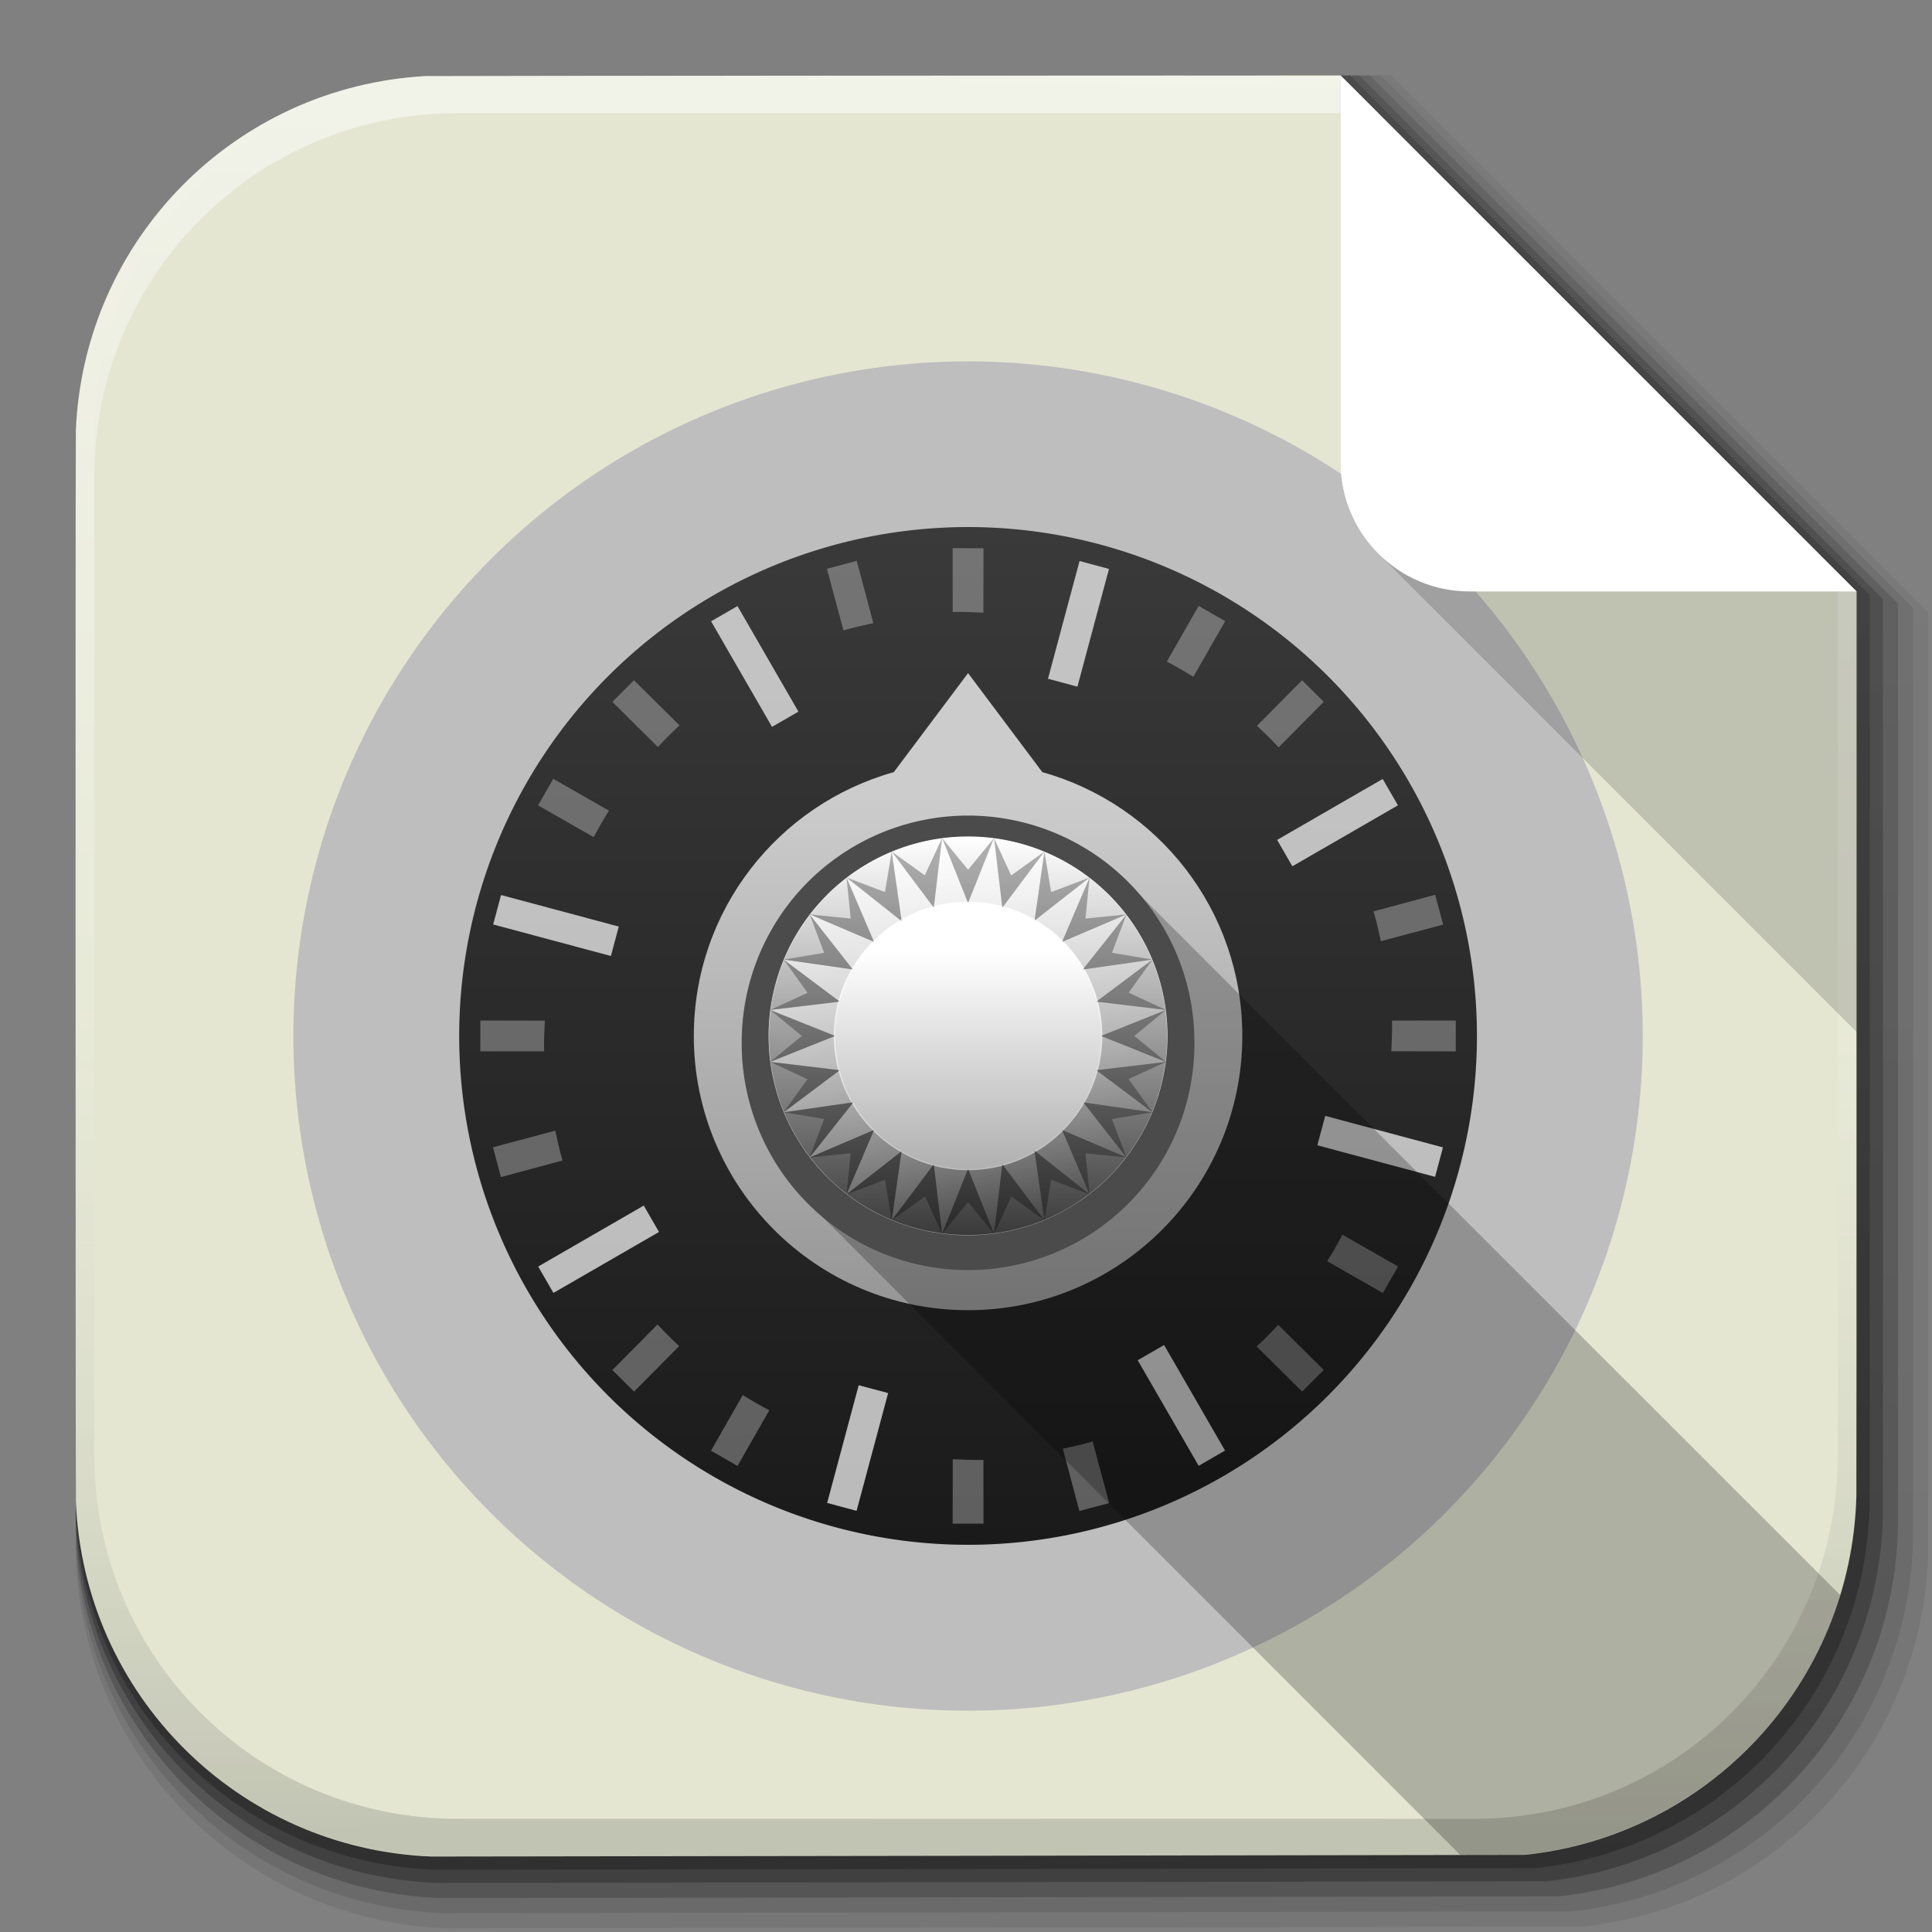 <?xml version="1.0" encoding="UTF-8" standalone="no"?>
<!-- Created with Inkscape (http://www.inkscape.org/) -->

<svg
   xmlns:dc="http://purl.org/dc/elements/1.1/"
   xmlns:cc="http://creativecommons.org/ns#"
   xmlns:rdf="http://www.w3.org/1999/02/22-rdf-syntax-ns#"
   xmlns:svg="http://www.w3.org/2000/svg"
   xmlns="http://www.w3.org/2000/svg"
   xmlns:xlink="http://www.w3.org/1999/xlink"
   xmlns:sodipodi="http://sodipodi.sourceforge.net/DTD/sodipodi-0.dtd"
   xmlns:inkscape="http://www.inkscape.org/namespaces/inkscape"
   width="512"
   height="512"
   id="svg2"
   version="1.1"
   inkscape:version="0.48.3.1 r9886"
   sodipodi:docname="file-encrypted.svg"
   inkscape:export-filename="/home/alecive/Scrivania/firefoxTest1.png"
   inkscape:export-xdpi="100"
   inkscape:export-ydpi="100">
  <rect width="100%" height="100%" fill="#808080" stroke="none"/>
  <sodipodi:namedview
     id="base"
     pagecolor="#ffffff"
     bordercolor="#666666"
     borderopacity="1.0"
     inkscape:pageopacity="0.0"
     inkscape:pageshadow="2"
     inkscape:zoom="0.6026384"
     inkscape:cx="562.18238"
     inkscape:cy="232.51603"
     inkscape:document-units="px"
     inkscape:current-layer="svg2"
     showgrid="false"
     inkscape:window-width="1375"
     inkscape:window-height="876"
     inkscape:window-x="1431"
     inkscape:window-y="24"
     inkscape:window-maximized="1"
     inkscape:object-paths="false"
     inkscape:snap-intersection-paths="false"
     inkscape:object-nodes="true"
     inkscape:snap-smooth-nodes="true"
     inkscape:snap-nodes="true" />
  <defs
     id="defs4">
    <linearGradient
       x1="19.245"
       y1="21.031"
       x2="19.36"
       gradientUnits="userSpaceOnUse"
       y2="44.984"
       id="linearGradient4917">
      <stop
         offset="0"
         style="stop-color:#fafafa;stop-opacity:1"
         id="stop4919" />
      <stop
         offset="1"
         style="stop-color:#f5f5f5;stop-opacity:1;"
         id="stop4921" />
    </linearGradient>
    <linearGradient
       id="linearGradient2460"
       y2="44.984"
       gradientUnits="userSpaceOnUse"
       x2="19.36"
       y1="21.031"
       x1="19.245">
      <stop
         id="stop3602"
         style="stop-color:#ffffff;stop-opacity:1;"
         offset="0" />
      <stop
         id="stop3604"
         style="stop-color:#f5f5f5;stop-opacity:1;"
         offset="1" />
    </linearGradient>
    <linearGradient
       gradientTransform="matrix(1.006,0,0,0.994,100,0)"
       gradientUnits="userSpaceOnUse"
       id="ButtonShadow-0-1-1-5-9"
       y2="7.017"
       x2="45.448"
       y1="92.54"
       x1="45.448">
      <stop
         offset="0"
         style="stop-color:#000000;stop-opacity:1"
         id="stop3750-8-9-3-6-4" />
      <stop
         offset="1"
         style="stop-color:#000000;stop-opacity:0.588"
         id="stop3752-5-6-4-2-9" />
    </linearGradient>
    <linearGradient
       y2="363.738"
       x2="988.786"
       y1="51.512"
       x1="993.439"
       gradientTransform="translate(-753.587,-30.143)"
       gradientUnits="userSpaceOnUse"
       id="linearGradient4084-8"
       xlink:href="#linearGradient3737-9"
       inkscape:collect="always" />
    <linearGradient
       id="linearGradient3737-9">
      <stop
         offset="0"
         style="stop-color:#ffffff;stop-opacity:1"
         id="stop3739-7" />
      <stop
         offset="1"
         style="stop-color:#ffffff;stop-opacity:0"
         id="stop3741-4" />
    </linearGradient>
    <linearGradient
       y2="-55.941"
       x2="1763.69"
       y1="155.597"
       x1="1764.649"
       gradientUnits="userSpaceOnUse"
       id="linearGradient4086-12"
       xlink:href="#linearGradient4046-3"
       inkscape:collect="always"
       gradientTransform="translate(-1532.187,330.416)" />
    <linearGradient
       id="linearGradient4046-3">
      <stop
         offset="0"
         style="stop-color:#000000;stop-opacity:1;"
         id="stop4048-7" />
      <stop
         offset="1"
         style="stop-color:#ffffff;stop-opacity:0.2"
         id="stop4050-73" />
    </linearGradient>
    <radialGradient
       inkscape:collect="always"
       xlink:href="#linearGradient3853"
       id="radialGradient3210"
       gradientUnits="userSpaceOnUse"
       gradientTransform="matrix(1.093,0,0,1.093,-23.753,-23.816)"
       cx="255.994"
       cy="256"
       fx="255.994"
       fy="256"
       r="216" />
    <linearGradient
       y2="48.085"
       x2="78.466"
       y1="56.301"
       x1="64.478"
       gradientUnits="userSpaceOnUse"
       id="linearGradient3853">
      <stop
         id="stop3857"
         style="stop-color:#f4b400;stop-opacity:1;"
         offset="0" />
      <stop
         id="stop3859"
         style="stop-color:#ffc41d;stop-opacity:1;"
         offset="1" />
    </linearGradient>
    <linearGradient
       y2="107.9"
       x2="-109.975"
       y1="572.447"
       x1="-112.345"
       gradientTransform="matrix(1.007,0,0,1.007,261.627,527.411)"
       gradientUnits="userSpaceOnUse"
       id="linearGradient5925"
       xlink:href="#ButtonShadow-0-1-1-5-9"
       inkscape:collect="always" />
    <linearGradient
       y2="107.9"
       x2="-109.975"
       y1="572.447"
       x1="-112.345"
       gradientTransform="matrix(1.032,0,0,1.032,268.778,524.784)"
       gradientUnits="userSpaceOnUse"
       id="linearGradient5927"
       xlink:href="#ButtonShadow-0-1-1-5-9"
       inkscape:collect="always" />
    <linearGradient
       y2="107.9"
       x2="-109.975"
       y1="572.447"
       x1="-112.345"
       gradientTransform="matrix(1.015,0,0,1.015,263.804,526.611)"
       gradientUnits="userSpaceOnUse"
       id="linearGradient5929"
       xlink:href="#ButtonShadow-0-1-1-5-9"
       inkscape:collect="always" />
    <linearGradient
       y2="107.9"
       x2="-109.975"
       y1="572.447"
       x1="-112.345"
       gradientTransform="matrix(1.023,0,0,1.023,266.292,525.697)"
       gradientUnits="userSpaceOnUse"
       id="linearGradient5931"
       xlink:href="#ButtonShadow-0-1-1-5-9"
       inkscape:collect="always" />
    <linearGradient
       y2="107.9"
       x2="-109.975"
       y1="572.447"
       x1="-112.345"
       gradientTransform="matrix(1.04,0,0,1.04,271.266,523.87)"
       gradientUnits="userSpaceOnUse"
       id="linearGradient5933"
       xlink:href="#ButtonShadow-0-1-1-5-9"
       inkscape:collect="always" />
    <linearGradient
       gradientTransform="matrix(0,-6.675,6.675,0,-49.891,571.198)"
       y2="45.745"
       x2="67.428"
       y1="45.745"
       x1="27.022"
       gradientUnits="userSpaceOnUse"
       id="linearGradient4798"
       xlink:href="#linearGradient3954"
       inkscape:collect="always" />
    <linearGradient
       id="linearGradient3954">
      <stop
         offset="0"
         style="stop-color:#1a1a1a;stop-opacity:1"
         id="stop3956" />
      <stop
         offset="1"
         style="stop-color:#3a3a3a;stop-opacity:1"
         id="stop3958" />
    </linearGradient>
    <linearGradient
       y2="65.948"
       x2="45.541"
       y1="27.99"
       x1="45.541"
       gradientTransform="matrix(3.598,0,0,3.598,85.567,91.4)"
       gradientUnits="userSpaceOnUse"
       id="linearGradient4795"
       xlink:href="#linearGradient4059"
       inkscape:collect="always" />
    <linearGradient
       id="linearGradient4059">
      <stop
         offset="0"
         style="stop-color:#cccccc;stop-opacity:1"
         id="stop4061" />
      <stop
         offset="1"
         style="stop-color:#969696;stop-opacity:1"
         id="stop4063" />
    </linearGradient>
    <linearGradient
       y2="48"
       x2="60"
       y1="48"
       x1="36"
       gradientTransform="matrix(4.404,0,0,4.404,44.059,44.568)"
       gradientUnits="userSpaceOnUse"
       id="linearGradient4785"
       xlink:href="#linearGradient4164"
       inkscape:collect="always" />
    <linearGradient
       id="linearGradient4164">
      <stop
         offset="0"
         style="stop-color:#ffffff;stop-opacity:1"
         id="stop4166" />
      <stop
         offset="1"
         style="stop-color:#ffffff;stop-opacity:0"
         id="stop4168" />
    </linearGradient>
    <linearGradient
       gradientTransform="matrix(2.616,0,0,2.616,131.922,136.302)"
       y2="65.948"
       x2="45.541"
       y1="37.153"
       x1="45.541"
       gradientUnits="userSpaceOnUse"
       id="linearGradient4789"
       xlink:href="#linearGradient4120"
       inkscape:collect="always" />
    <linearGradient
       id="linearGradient4120">
      <stop
         offset="0"
         style="stop-color:#ffffff;stop-opacity:1"
         id="stop4122" />
      <stop
         offset="1"
         style="stop-color:#989898;stop-opacity:1"
         id="stop4124" />
    </linearGradient>
    <linearGradient
       y2="48"
       x2="54.531"
       y1="48"
       x1="41.469"
       gradientTransform="matrix(0,8.076,-8.076,0,643.094,-131.665)"
       gradientUnits="userSpaceOnUse"
       id="linearGradient4782"
       xlink:href="#linearGradient3830"
       inkscape:collect="always" />
    <linearGradient
       id="linearGradient3830">
      <stop
         offset="0"
         style="stop-color:#ffffff;stop-opacity:1"
         id="stop3832" />
      <stop
         offset="1"
         style="stop-color:#3a3a3a;stop-opacity:1"
         id="stop3834" />
    </linearGradient>
    <linearGradient
       y2="59.906"
       x2="53.53"
       y1="36.094"
       x1="41.713"
       gradientTransform="matrix(4.404,0,0,4.404,44.059,44.568)"
       gradientUnits="userSpaceOnUse"
       id="linearGradient4779"
       xlink:href="#linearGradient3737-7"
       inkscape:collect="always" />
    <linearGradient
       id="linearGradient3737-7">
      <stop
         offset="0"
         style="stop-color:#ffffff;stop-opacity:1"
         id="stop3739-3" />
      <stop
         offset="1"
         style="stop-color:#ffffff;stop-opacity:0"
         id="stop3741-05" />
    </linearGradient>
  </defs>
  <g
     transform="translate(0,-540.362)"
     inkscape:label="Livello 1"
     inkscape:groupmode="layer"
     id="layer1" />
  <g
     transform="matrix(1.1,0,0,0.444,95.081,256.393)"
     id="g2036">
    <g
       transform="matrix(1.053,0,0,1.286,-1.263,-13.429)"
       style="opacity:0.4"
       id="g3712" />
  </g>
  <g
     id="g3541"
     transform="translate(97.481,231.282)" />
  <g
     id="g3536"
     transform="translate(97.481,231.282)" />
  <g
     transform="translate(54.089,-616.042)"
     id="g5918">
    <path
       inkscape:connector-curvature="0"
       style="opacity:0.25;color:#000000;fill:url(#linearGradient5925);fill-opacity:1;fill-rule:nonzero;stroke:none;stroke-width:1.5;marker:none;visibility:visible;display:inline;overflow:visible;enable-background:accumulate"
       d="m 60.99,1111.542 144.328,-0.206 147.527,-0.241 c 49.041,-5.122 87.225,-45.726 88.537,-95.85 9e-4,-0.035 -9e-4,-0.069 0,-0.103 9e-4,-0.414 -8e-4,-0.647 0,-1.067 0.042,-21.503 0.034,-49.942 0.034,-87.765 l 0,-152.514 -68.862,-68.877 -68.897,-68.877 -152.824,0.069 c -40.253,0.017 -69.341,0.041 -91.323,0.103 -50.89,2.755 -91.336,43.548 -93.49,94.611 -0.099,30.63 -0.103,74.757 -0.103,143.018 0,68.269 0.005,112.388 0.103,143.018 2.175,51.557 43.387,92.644 94.969,94.68 z"
       id="path5873" />
    <path
       id="path5902"
       d="m 63.289,1123.042 147.819,-0.211 151.095,-0.247 c 50.227,-5.246 89.334,-46.832 90.678,-98.168 9e-4,-0.035 -9e-4,-0.07 0,-0.106 9e-4,-0.424 -8e-4,-0.663 0,-1.092 0.043,-22.023 0.035,-51.15 0.035,-89.888 l 0,-156.202 -70.528,-70.543 -70.563,-70.543 -156.52,0.07 c -41.226,0.018 -71.018,0.042 -93.532,0.106 -52.121,2.821 -93.545,44.601 -95.751,96.9 -0.101,31.371 -0.106,76.565 -0.106,146.477 0,69.92 0.005,115.106 0.106,146.477 2.227,52.804 44.436,94.885 97.266,96.97 z"
       style="opacity:0.1;color:#000000;fill:url(#linearGradient5927);fill-opacity:1;fill-rule:nonzero;stroke:none;stroke-width:1.5;marker:none;visibility:visible;display:inline;overflow:visible;enable-background:accumulate"
       inkscape:connector-curvature="0" />
    <path
       inkscape:connector-curvature="0"
       style="opacity:0.25;color:#000000;fill:url(#linearGradient5929);fill-opacity:1;fill-rule:nonzero;stroke:none;stroke-width:1.5;marker:none;visibility:visible;display:inline;overflow:visible;enable-background:accumulate"
       d="m 61.69,1115.042 145.391,-0.208 148.613,-0.243 c 49.402,-5.16 87.867,-46.063 89.189,-96.555 9e-4,-0.035 -9e-4,-0.069 0,-0.104 9e-4,-0.417 -8e-4,-0.652 0,-1.074 0.042,-21.661 0.034,-50.31 0.034,-88.411 l 0,-153.636 -69.369,-69.384 -69.404,-69.384 -153.949,0.069 c -40.549,0.017 -69.851,0.042 -91.995,0.104 -51.264,2.775 -92.009,43.868 -94.178,95.308 -0.099,30.856 -0.104,75.308 -0.104,144.071 0,68.771 0.005,113.215 0.104,144.071 2.191,51.937 43.706,93.326 95.668,95.377 z"
       id="path5906" />
    <path
       inkscape:connector-curvature="0"
       style="opacity:0.2;color:#000000;fill:url(#linearGradient5931);fill-opacity:1;fill-rule:nonzero;stroke:none;stroke-width:1.5;marker:none;visibility:visible;display:inline;overflow:visible;enable-background:accumulate"
       d="m 62.49,1119.042 146.605,-0.21 149.854,-0.245 c 49.815,-5.203 88.601,-46.447 89.933,-97.362 9e-4,-0.035 -9e-4,-0.07 0,-0.105 9e-4,-0.42 -8e-4,-0.657 0,-1.083 0.043,-21.842 0.034,-50.73 0.034,-89.149 l 0,-154.919 -69.948,-69.964 -69.983,-69.964 -155.235,0.07 c -40.888,0.018 -70.434,0.042 -92.764,0.105 -51.693,2.798 -92.777,44.235 -94.965,96.104 -0.1,31.114 -0.105,75.936 -0.105,145.274 0,69.346 0.005,114.16 0.105,145.274 2.209,52.37 44.071,94.105 96.467,96.174 z"
       id="path5910" />
    <path
       inkscape:connector-curvature="0"
       style="opacity:0.08;color:#000000;fill:url(#linearGradient5933);fill-opacity:1;fill-rule:nonzero;stroke:none;stroke-width:1.5;marker:none;visibility:visible;display:inline;overflow:visible;enable-background:accumulate"
       d="m 64.089,1127.042 149.033,-0.213 152.336,-0.249 c 50.64,-5.289 90.068,-47.217 91.423,-98.974 10e-4,-0.036 -9e-4,-0.071 0,-0.106 10e-4,-0.427 -8e-4,-0.668 0,-1.101 0.043,-22.204 0.035,-51.57 0.035,-90.626 l 0,-157.485 -71.107,-71.122 -71.142,-71.122 -157.806,0.071 c -41.565,0.018 -71.601,0.043 -94.3,0.107 -52.549,2.845 -94.314,44.967 -96.538,97.696 -0.102,31.629 -0.107,77.194 -0.107,147.68 0,70.494 0.005,116.051 0.106,147.68 2.245,53.238 44.801,95.664 98.065,97.767 z"
       id="path5914" />
  </g>
  <path
     inkscape:connector-curvature="0"
     style="color:#000000;fill:#e4e6d2;fill-opacity:1;fill-rule:nonzero;stroke:none;stroke-width:1.5;marker:none;visibility:visible;display:inline;overflow:visible;enable-background:accumulate"
     d="m 114.376,492 143.262,-0.205 146.438,-0.239 c 48.679,-5.084 86.58,-45.389 87.883,-95.144 8.9e-4,-0.034 -8.7e-4,-0.068 0,-0.102 8.5e-4,-0.411 -8.2e-4,-0.643 0,-1.059 0.042,-21.345 0.034,-49.574 0.034,-87.119 l 0,-151.391 -68.353,-68.37 -68.388,-68.37 -151.695,0.068 c -39.955,0.017 -68.829,0.041 -90.649,0.102 -50.514,2.735 -90.662,43.227 -92.8,93.915 -0.098,30.405 -0.102,74.207 -0.102,141.965 0,67.766 0.005,111.56 0.102,141.965 2.158,51.177 43.066,91.962 94.268,93.983 z"
     id="rect4121" />
  <g
     transform="translate(-605.519,-353.968)"
     id="g4076-9">
    <g
       id="g4038-9"
       transform="translate(-926.668,684.384)">
      <g
         id="g4929">
        <path
           id="rect6809-2-3"
           transform="translate(1532.187,-330.416)"
           d="M 355.25 20 L 203.562 20.062 C 163.607 20.08 134.726 20.095 112.906 20.156 C 108.171 20.413 103.531 21.009 99 21.906 C 97.49 22.205 95.984 22.539 94.5 22.906 C 92.274 23.457 90.069 24.083 87.906 24.781 C 67.002 31.533 49.218 45.066 37.094 62.812 C 36.985 62.971 36.857 63.122 36.75 63.281 C 36.444 63.736 36.143 64.197 35.844 64.656 C 34.226 67.144 32.736 69.706 31.344 72.344 C 28.928 76.923 26.835 81.742 25.156 86.719 C 25.143 86.759 25.139 86.803 25.125 86.844 C 24.643 88.278 24.198 89.724 23.781 91.188 C 23.573 91.919 23.379 92.636 23.188 93.375 C 23.16 93.481 23.121 93.582 23.094 93.688 C 22.931 94.323 22.776 94.984 22.625 95.625 C 22.45 96.37 22.283 97.092 22.125 97.844 C 22.083 98.044 22.041 98.237 22 98.438 C 21.886 98.994 21.792 99.565 21.688 100.125 C 21.547 100.883 21.405 101.642 21.281 102.406 C 21.158 103.171 21.043 103.948 20.938 104.719 C 20.726 106.26 20.546 107.812 20.406 109.375 C 20.266 110.938 20.161 112.51 20.094 114.094 C 19.996 144.499 20 188.304 20 256.062 C 20 323.736 19.997 367.475 20.094 397.875 C 20.094 397.917 20.094 397.99 20.094 398.031 C 20.096 398.094 20.091 398.156 20.094 398.219 C 20.101 398.385 20.117 398.553 20.125 398.719 C 20.228 400.819 20.393 402.906 20.625 404.969 C 20.639 405.095 20.673 405.218 20.688 405.344 C 20.771 406.063 20.87 406.754 20.969 407.469 C 21.067 408.172 21.169 408.864 21.281 409.562 C 21.324 409.832 21.361 410.106 21.406 410.375 C 21.468 410.738 21.528 411.107 21.594 411.469 C 21.633 411.687 21.678 411.907 21.719 412.125 C 21.807 412.591 21.906 413.068 22 413.531 C 22.135 414.195 22.258 414.841 22.406 415.5 C 22.437 415.637 22.469 415.77 22.5 415.906 C 22.558 416.158 22.628 416.405 22.688 416.656 C 22.816 417.198 22.956 417.743 23.094 418.281 C 23.147 418.489 23.196 418.699 23.25 418.906 C 23.402 419.483 23.557 420.053 23.719 420.625 C 23.939 421.404 24.168 422.198 24.406 422.969 C 25.122 425.281 25.904 427.546 26.781 429.781 C 27.062 430.498 27.359 431.229 27.656 431.938 C 27.665 431.959 27.678 431.979 27.688 432 C 27.972 432.677 28.263 433.331 28.562 434 C 28.591 434.064 28.628 434.124 28.656 434.188 C 28.938 434.814 29.206 435.443 29.5 436.062 C 29.55 436.167 29.606 436.271 29.656 436.375 C 29.932 436.951 30.213 437.524 30.5 438.094 C 30.569 438.231 30.649 438.363 30.719 438.5 C 32.163 441.328 33.736 444.09 35.438 446.75 C 36.713 448.745 38.056 450.67 39.469 452.562 C 39.94 453.193 40.421 453.819 40.906 454.438 C 41.877 455.675 42.878 456.905 43.906 458.094 C 61.815 478.79 88.262 491.871 117.875 492 L 120.5 492 C 67.525 491.6 25 448.823 25 395.75 L 25 126.25 C 25 72.927 67.927 30 121.25 30 L 365.25 30 L 355.25 20 z M 487 151.75 L 487 395.75 C 487 446.007 448.872 487.011 399.844 491.562 L 403.031 491.562 C 433.158 488.74 459.248 472.443 475.25 448.719 C 475.691 448.065 476.137 447.415 476.562 446.75 C 476.988 446.085 477.403 445.395 477.812 444.719 C 479.042 442.691 480.198 440.621 481.281 438.5 C 481.642 437.793 481.999 437.092 482.344 436.375 C 482.688 435.658 483.016 434.914 483.344 434.188 C 484.946 430.633 486.353 426.986 487.531 423.219 C 487.557 423.137 487.568 423.051 487.594 422.969 C 488.31 420.656 488.952 418.289 489.5 415.906 C 489.683 415.112 489.837 414.333 490 413.531 C 490.163 412.73 490.325 411.902 490.469 411.094 C 490.612 410.285 490.751 409.472 490.875 408.656 C 490.915 408.394 490.962 408.138 491 407.875 C 491.079 407.321 491.149 406.776 491.219 406.219 C 491.244 406.021 491.257 405.823 491.281 405.625 C 491.355 405.002 491.437 404.377 491.5 403.75 C 491.514 403.615 491.518 403.478 491.531 403.344 C 491.598 402.643 491.666 401.955 491.719 401.25 C 491.723 401.188 491.714 401.124 491.719 401.062 C 491.766 400.409 491.809 399.751 491.844 399.094 C 491.85 398.98 491.869 398.864 491.875 398.75 C 491.876 398.74 491.875 398.729 491.875 398.719 C 491.914 397.951 491.948 397.179 491.969 396.406 C 491.97 396.372 491.968 396.347 491.969 396.312 C 491.969 396.264 491.969 396.231 491.969 396.188 C 491.977 395.874 491.964 395.564 491.969 395.25 C 491.99 384.578 491.997 372.2 492 357.781 C 492.003 343.363 492 326.897 492 308.125 L 492 156.75 L 487 151.75 z "
           style="opacity:0.5;color:#000000;fill:url(#linearGradient4084-8);fill-opacity:1;fill-rule:nonzero;stroke:none;stroke-width:1.5;marker:none;visibility:visible;display:inline;overflow:visible;enable-background:accumulate" />
        <path
           id="path3981-7"
           transform="translate(1532.187,-330.416)"
           d="M 112.906 20.156 C 108.171 20.413 103.531 21.009 99 21.906 C 97.49 22.205 95.984 22.539 94.5 22.906 C 92.274 23.457 90.069 24.083 87.906 24.781 C 85.744 25.48 83.624 26.253 81.531 27.094 C 71.763 31.017 62.783 36.454 54.875 43.125 C 49.791 47.414 45.15 52.209 41.031 57.438 C 39.658 59.18 38.348 60.977 37.094 62.812 C 36.984 62.973 36.859 63.12 36.75 63.281 C 36.444 63.736 36.143 64.197 35.844 64.656 C 35.035 65.9 34.253 67.187 33.5 68.469 C 33.333 68.753 33.164 69.026 33 69.312 C 32.793 69.673 32.609 70.043 32.406 70.406 C 32.221 70.738 32.025 71.072 31.844 71.406 C 31.673 71.721 31.511 72.027 31.344 72.344 C 30.996 73.003 30.646 73.675 30.312 74.344 C 29.646 75.68 29.013 77.035 28.406 78.406 C 27.526 80.394 26.687 82.413 25.938 84.469 C 25.912 84.539 25.901 84.617 25.875 84.688 C 25.62 85.393 25.365 86.1 25.125 86.812 C 25.119 86.831 25.131 86.856 25.125 86.875 C 24.647 88.3 24.195 89.734 23.781 91.188 C 23.763 91.25 23.737 91.312 23.719 91.375 C 23.53 92.044 23.363 92.701 23.188 93.375 C 23.158 93.49 23.123 93.603 23.094 93.719 C 22.933 94.345 22.773 94.994 22.625 95.625 C 22.484 96.224 22.348 96.803 22.219 97.406 C 22.163 97.667 22.117 97.926 22.062 98.188 C 22.043 98.283 22.019 98.374 22 98.469 C 21.889 99.016 21.79 99.575 21.688 100.125 C 21.639 100.384 21.577 100.647 21.531 100.906 C 21.443 101.405 21.362 101.905 21.281 102.406 C 21.231 102.719 21.173 103.03 21.125 103.344 C 21.056 103.799 21 104.261 20.938 104.719 C 20.832 105.489 20.744 106.255 20.656 107.031 C 20.568 107.807 20.476 108.593 20.406 109.375 C 20.267 110.928 20.161 112.489 20.094 114.062 C 20.093 114.073 20.094 114.083 20.094 114.094 C 20.094 114.102 20.094 114.117 20.094 114.125 C 19.996 144.529 20 188.323 20 256.062 C 20 323.754 19.997 367.505 20.094 397.906 C 20.094 397.94 20.094 397.998 20.094 398.031 C 20.096 398.084 20.091 398.135 20.094 398.188 C 20.102 398.375 20.116 398.563 20.125 398.75 C 20.231 400.893 20.417 403.021 20.656 405.125 C 20.659 405.146 20.654 405.167 20.656 405.188 C 20.745 405.96 20.863 406.701 20.969 407.469 C 21.076 408.246 21.187 409.041 21.312 409.812 C 21.423 410.489 21.532 411.172 21.656 411.844 C 21.674 411.938 21.701 412.031 21.719 412.125 C 21.808 412.6 21.904 413.09 22 413.562 C 22.116 414.131 22.218 414.685 22.344 415.25 C 22.395 415.481 22.447 415.707 22.5 415.938 C 22.555 416.18 22.63 416.415 22.688 416.656 C 22.856 417.366 23.035 418.077 23.219 418.781 C 23.23 418.823 23.239 418.865 23.25 418.906 C 23.404 419.492 23.554 420.075 23.719 420.656 C 23.763 420.812 23.799 420.969 23.844 421.125 C 24.023 421.748 24.215 422.382 24.406 423 C 24.441 423.113 24.465 423.231 24.5 423.344 C 24.706 423.999 24.937 424.632 25.156 425.281 C 25.413 426.043 25.663 426.809 25.938 427.562 C 25.952 427.603 25.954 427.647 25.969 427.688 C 26.23 428.401 26.504 429.107 26.781 429.812 C 27.059 430.52 27.363 431.238 27.656 431.938 C 27.669 431.968 27.675 432.001 27.688 432.031 C 27.968 432.7 28.267 433.339 28.562 434 C 28.689 434.282 28.809 434.563 28.938 434.844 C 29.124 435.251 29.308 435.658 29.5 436.062 C 29.55 436.168 29.606 436.27 29.656 436.375 C 29.953 436.993 30.254 437.608 30.562 438.219 C 30.667 438.426 30.769 438.638 30.875 438.844 C 31.185 439.445 31.522 440.031 31.844 440.625 C 32.221 441.322 32.606 442.033 33 442.719 C 33.252 443.159 33.491 443.596 33.75 444.031 C 33.894 444.274 34.041 444.508 34.188 444.75 C 34.597 445.426 35.012 446.085 35.438 446.75 C 36.288 448.079 37.182 449.403 38.094 450.688 C 38.473 451.222 38.86 451.755 39.25 452.281 C 39.388 452.468 39.517 452.659 39.656 452.844 C 39.951 453.236 40.262 453.612 40.562 454 C 40.762 454.258 40.954 454.526 41.156 454.781 C 41.24 454.887 41.323 454.989 41.406 455.094 C 41.732 455.501 42.075 455.91 42.406 456.312 C 42.906 456.919 43.392 457.5 43.906 458.094 C 44.42 458.688 44.941 459.294 45.469 459.875 C 46.525 461.038 47.608 462.171 48.719 463.281 C 49.824 464.386 50.937 465.48 52.094 466.531 C 52.099 466.536 52.119 466.526 52.125 466.531 C 53.869 468.116 55.675 469.637 57.531 471.094 C 74.127 484.121 95.064 491.901 117.875 492 C 118.022 492.001 118.165 492 118.312 492 L 257.625 491.781 L 403.031 491.562 C 433.158 488.742 459.248 472.435 475.25 448.719 C 475.691 448.065 476.137 447.415 476.562 446.75 C 476.861 446.283 477.146 445.816 477.438 445.344 C 477.56 445.145 477.691 444.95 477.812 444.75 C 477.861 444.67 477.889 444.58 477.938 444.5 C 478.297 443.903 478.653 443.324 479 442.719 C 479.788 441.346 480.559 439.945 481.281 438.531 C 481.642 437.824 481.999 437.092 482.344 436.375 C 482.688 435.658 483.016 434.945 483.344 434.219 C 484.326 432.04 485.237 429.823 486.062 427.562 C 486.078 427.519 486.109 427.481 486.125 427.438 C 486.383 426.727 486.601 426 486.844 425.281 C 487.076 424.591 487.314 423.916 487.531 423.219 C 487.554 423.146 487.571 423.072 487.594 423 C 488.31 420.688 488.952 418.32 489.5 415.938 C 489.683 415.143 489.837 414.364 490 413.562 C 490.163 412.761 490.325 411.934 490.469 411.125 C 490.612 410.316 490.751 409.503 490.875 408.688 C 490.916 408.415 490.961 408.148 491 407.875 C 491.078 407.331 491.15 406.797 491.219 406.25 C 491.245 406.042 491.256 405.833 491.281 405.625 C 491.354 405.012 491.438 404.397 491.5 403.781 C 491.515 403.636 491.517 403.489 491.531 403.344 C 491.604 402.581 491.663 401.83 491.719 401.062 C 491.774 400.295 491.837 399.523 491.875 398.75 C 491.914 397.972 491.948 397.189 491.969 396.406 C 491.97 396.372 491.968 396.347 491.969 396.312 C 491.969 396.276 491.969 396.252 491.969 396.219 C 491.977 395.895 491.964 395.574 491.969 395.25 C 491.99 384.578 491.997 372.2 492 357.781 C 492.003 343.363 492 326.897 492 308.125 L 492 156.75 L 487 151.75 L 487 385.75 C 487 439.072 444.072 482 390.75 482 L 121.25 482 C 67.927 482 25 439.072 25 385.75 L 25 116.25 C 25 64.731 65.071 22.926 115.875 20.156 C 115.013 20.159 113.747 20.154 112.906 20.156 z "
           style="opacity:0.15;color:#000000;fill:url(#linearGradient4086-12);fill-opacity:1;fill-rule:nonzero;stroke:none;stroke-width:1.5;marker:none;visibility:visible;display:inline;overflow:visible;enable-background:accumulate" />
      </g>
    </g>
  </g>
  <g
     transform="translate(-605.519,-353.968)"
     id="g4076">
    <g
       id="g4038"
       transform="translate(-926.668,684.384)" />
  </g>
  <g
     transform="translate(1.088,18.563)"
     id="g4411">
    <path
       style="color:#000000;fill:#bebebe;fill-opacity:1;fill-rule:nonzero;stroke:none;stroke-width:0.113;marker:none;visibility:visible;display:inline;overflow:visible;enable-background:accumulate"
       id="path3870"
       d="M 410.298,166.604 A 178.791,178.791 0 1 1 100.622,345.396 178.791,178.791 0 1 1 410.298,166.604 z"
       inkscape:connector-curvature="0" />
    <path
       style="fill:url(#linearGradient4798);fill-opacity:1;stroke:none;display:inline"
       id="path3898"
       d="m 255.46,121.112 a 134.857,134.857 0 1 1 0,269.714 134.857,134.857 0 1 1 0,-269.714 z"
       inkscape:connector-curvature="0" />
    <path
       style="opacity:0.3;fill:#ffffff;fill-opacity:1;stroke:none;display:inline"
       id="path4037"
       inkscape:connector-curvature="0"
       d="m 225.96,130.067 -7.902,2.107 4.39,16.33 c 2.588,-0.795 5.237,-1.322 7.902,-1.932 l -4.39,-16.506 z m 90.607,11.94 -8.429,14.75 c 2.387,1.271 4.743,2.605 7.024,4.039 l 8.429,-14.75 -7.024,-4.039 z m -171.03,45.83 -4.039,7.024 14.75,8.429 c 1.271,-2.387 2.605,-4.743 4.039,-7.024 l -14.75,-8.429 z m 233.717,30.729 -16.33,4.39 c 0.795,2.588 1.322,5.237 1.932,7.902 l 16.506,-4.39 -2.107,-7.902 z m -233.19,62.512 -16.506,4.39 2.107,7.902 16.33,-4.39 c -0.795,-2.588 -1.322,-5.237 -1.932,-7.902 z m 208.607,27.568 c -1.271,2.387 -2.605,4.743 -4.039,7.024 l 14.75,8.429 4.039,-7.024 -14.75,-8.429 z m -158.914,42.494 -8.429,14.75 7.024,4.039 8.429,-14.75 c -2.387,-1.271 -4.743,-2.605 -7.024,-4.039 z m 92.714,12.292 c -2.588,0.795 -5.237,1.322 -7.902,1.932 l 4.39,16.506 7.902,-2.107 -4.39,-16.33 z" />
    <path
       style="opacity:0.3;fill:#ffffff;fill-opacity:1;stroke:none;display:inline"
       id="path4044"
       d="m 259.551,126.722 -8.178,-0.01 0.014,16.91 c 2.706,-0.098 5.401,0.079 8.132,0.179 l 0.032,-17.08 z m 84.429,34.984 -11.959,12.066 c 1.977,1.845 3.908,3.744 5.739,5.719 l 11.959,-12.066 -5.739,-5.719 z m -177.064,0.003 -5.719,5.739 12.066,11.959 c 1.845,-1.977 3.744,-3.908 5.719,-5.739 l -12.066,-11.959 z m 217.8,90.173 -16.91,0.014 c 0.098,2.706 -0.079,5.401 -0.179,8.132 l 17.08,0.032 0.01,-8.178 z m -241.424,0.028 -17.08,-0.032 -0.01,8.178 16.91,-0.014 c -0.098,-2.706 0.079,-5.401 0.179,-8.132 z m 194.364,80.621 c -1.845,1.977 -3.744,3.908 -5.719,5.739 l 12.066,11.959 5.719,-5.739 -12.066,-11.959 z m -164.497,-0.084 -11.959,12.066 5.739,5.719 11.959,-12.066 c -1.977,-1.845 -3.908,-3.744 -5.739,-5.719 z m 86.374,35.869 c -2.706,0.098 -5.401,-0.079 -8.132,-0.179 l -0.032,17.08 8.178,0.01 -0.014,-16.91 z"
       inkscape:connector-curvature="0" />
    <path
       style="opacity:0.7;fill:#ffffff;fill-opacity:1;stroke:none;display:inline"
       id="rect3893"
       inkscape:connector-curvature="0"
       d="m 187.357,146.088 6.994,-4.038 16.151,27.975 -6.994,4.038 -16.151,-27.975 z m -57.751,80.339 2.09,-7.801 31.202,8.361 -2.09,7.801 -31.202,-8.361 z m 15.972,97.645 -4.038,-6.994 27.975,-16.151 4.038,6.994 -27.975,16.151 z m 80.339,57.751 -7.801,-2.09 8.361,-31.202 7.801,2.09 -8.361,31.202 z m 97.645,-15.972 -6.994,4.038 -16.151,-27.975 6.994,-4.038 16.151,27.975 z m 57.751,-80.339 -2.09,7.801 -31.202,-8.361 2.09,-7.801 31.202,8.361 z m -15.972,-97.645 4.038,6.994 -27.975,16.151 -4.038,-6.994 27.975,-16.151 z m -80.339,-57.751 7.801,2.09 -8.361,31.202 -7.801,-2.09 8.361,-31.202 z" />
    <path
       style="fill:url(#linearGradient4795);fill-opacity:1;stroke:none;display:inline"
       id="path3848"
       inkscape:connector-curvature="0"
       d="m 255.46,159.818 -19.685,26.246 c -30.594,8.572 -52.997,36.574 -52.997,69.905 0,40.141 32.541,72.681 72.681,72.681 40.141,0 72.681,-32.541 72.681,-72.681 0,-33.331 -22.403,-61.334 -52.997,-69.905 l -19.685,-26.246 z" />
    <path
       style="fill:#000000;fill-opacity:0.235;stroke:none;display:inline"
       d="M 255.312 216.406 C 240.325 216.744 225.511 222.893 214.75 233.344 C 203.272 244.491 196.558 260.375 196.562 276.375 C 196.594 291.857 202.902 307.236 213.75 318.281 L 387 491.594 L 404.062 491.562 C 443.793 487.413 476.355 459.782 487.688 422.719 L 298.406 233.5 C 287.782 223.097 273.174 216.869 258.312 216.406 C 257.313 216.377 256.312 216.384 255.312 216.406 z "
       transform="translate(-1.088,-18.563)"
       id="path4944" />
    <path
       style="fill:#4b4b4b;fill-opacity:1;stroke:none;display:inline"
       id="path4144"
       d="m 315.439,257.8 a 59.979,59.979 0 1 1 -119.957,0 59.979,59.979 0 1 1 119.957,0 z"
       inkscape:connector-curvature="0" />
    <path
       style="opacity:0.2;fill:url(#linearGradient4785);fill-opacity:1;stroke:none;display:inline"
       id="path4072"
       inkscape:connector-curvature="0"
       d="m 255.46,203.119 c -2.309,0 -4.61,0.113 -6.882,0.413 l 6.882,17.204 6.882,-17.204 c -2.271,-0.298 -4.572,-0.413 -6.882,-0.413 z m 6.882,0.413 2.202,18.443 11.148,-14.864 c -2.117,-0.876 -4.376,-1.604 -6.606,-2.202 -2.231,-0.598 -4.473,-1.078 -6.744,-1.376 z m 13.35,3.578 -2.615,18.305 14.589,-11.423 c -1.818,-1.394 -3.781,-2.699 -5.78,-3.854 -2,-1.155 -4.077,-2.152 -6.193,-3.028 z m 11.974,6.882 -7.294,17.066 17.066,-7.294 c -1.395,-1.817 -2.909,-3.597 -4.542,-5.23 l -0.138,0 c -1.633,-1.633 -3.274,-3.148 -5.092,-4.542 z m 9.772,9.772 -11.561,14.589 0.138,0 18.305,-2.615 c -0.878,-2.116 -1.873,-4.193 -3.028,-6.193 l -0.138,0 c -1.155,-2 -2.321,-3.964 -3.716,-5.781 z m 6.882,11.974 -14.864,11.148 17.066,-4.679 c -0.598,-2.231 -1.324,-4.353 -2.202,-6.469 z m -14.864,11.148 18.443,2.202 c -0.3,-2.271 -0.779,-4.513 -1.376,-6.744 l -17.066,4.542 z m 18.443,2.202 -17.204,6.882 17.204,6.882 c 0.298,-2.271 0.413,-4.572 0.413,-6.882 0,-2.309 -0.113,-4.61 -0.413,-6.882 z m 0,13.763 -18.443,2.202 14.864,11.148 c 0.876,-2.117 1.604,-4.376 2.202,-6.606 0.598,-2.231 1.078,-4.473 1.376,-6.744 z m -3.578,13.35 -18.305,-2.615 11.423,14.589 c 1.394,-1.818 2.699,-3.781 3.854,-5.78 1.155,-2 2.152,-4.077 3.028,-6.193 z m -6.882,11.974 -17.066,-7.294 7.294,17.066 c 1.817,-1.395 3.597,-2.909 5.23,-4.542 l 0,-0.138 c 1.633,-1.633 3.148,-3.274 4.542,-5.092 z m -9.772,9.772 -14.589,-11.561 0,0.138 2.615,18.305 c 2.116,-0.878 4.193,-1.873 6.193,-3.028 l 0,-0.138 c 2,-1.155 3.964,-2.321 5.78,-3.716 z m -11.974,6.882 -11.148,-14.864 4.679,17.066 c 2.231,-0.598 4.353,-1.324 6.469,-2.202 z m -11.148,-14.864 -2.202,18.443 c 2.271,-0.3 4.513,-0.779 6.744,-1.376 l -4.542,-17.066 z m -2.202,18.442 -6.882,-17.204 -6.882,17.204 c 2.271,0.298 4.572,0.413 6.882,0.413 2.309,0 4.61,-0.113 6.882,-0.413 z m -13.763,0 -2.202,-18.443 -11.148,14.864 c 2.117,0.876 4.376,1.604 6.606,2.202 2.231,0.598 4.473,1.078 6.744,1.376 z m -13.35,-3.578 2.615,-18.305 -14.589,11.423 c 1.818,1.394 3.781,2.699 5.781,3.854 2,1.155 4.077,2.152 6.193,3.028 z m -11.974,-6.882 7.294,-17.066 -17.066,7.294 c 1.395,1.817 2.909,3.597 4.542,5.23 l 0.138,0 c 1.633,1.633 3.274,3.148 5.092,4.542 z m -9.772,-9.772 11.561,-14.589 -0.138,0 -18.305,2.615 c 0.878,2.116 1.873,4.193 3.028,6.193 l 0.138,0 c 1.155,2 2.321,3.964 3.716,5.78 z m -6.882,-11.974 14.864,-11.148 -17.066,4.679 c 0.598,2.231 1.324,4.353 2.202,6.469 z m 14.864,-11.148 -18.443,-2.202 c 0.3,2.271 0.779,4.513 1.376,6.744 l 17.066,-4.542 z m -18.443,-2.202 17.204,-6.882 -17.204,-6.882 c -0.298,2.271 -0.413,4.572 -0.413,6.882 0,2.309 0.113,4.61 0.413,6.882 z m 0,-13.763 18.443,-2.202 -14.864,-11.148 c -0.876,2.117 -1.604,4.376 -2.202,6.606 -0.598,2.231 -1.078,4.473 -1.376,6.744 z m 3.578,-13.35 18.305,2.615 -11.423,-14.589 c -1.394,1.818 -2.699,3.781 -3.854,5.78 -1.155,2 -2.152,4.077 -3.028,6.193 z m 6.882,-11.974 17.066,7.294 -7.294,-17.066 c -1.817,1.395 -3.597,2.909 -5.23,4.542 l 0,0.138 c -1.633,1.633 -3.148,3.274 -4.542,5.092 z m 9.772,-9.772 14.589,11.561 0,-0.138 -2.615,-18.305 c -2.116,0.878 -4.193,1.873 -6.193,3.028 l 0,0.138 c -2,1.155 -3.964,2.321 -5.781,3.716 z m 11.974,-6.882 11.148,14.864 -4.679,-17.066 c -2.231,0.598 -4.353,1.324 -6.469,2.202 z m 11.148,14.864 2.202,-18.443 c -2.271,0.3 -4.513,0.779 -6.744,1.376 l 4.542,17.066 z" />
    <path
       style="fill:url(#linearGradient4789);fill-opacity:1;stroke:none;display:inline"
       id="path3904"
       d="m 308.31,255.969 a 52.85,52.85 0 1 1 -105.701,0 52.85,52.85 0 1 1 105.701,0 z"
       inkscape:connector-curvature="0" />
    <path
       style="fill:url(#linearGradient4782);fill-opacity:1;stroke:none;display:inline"
       id="path3825"
       inkscape:connector-curvature="0"
       d="m 308.204,255.969 c 0,-29.188 -23.556,-52.744 -52.744,-52.744 -29.188,0 -52.744,23.556 -52.744,52.744 0,29.188 23.556,52.744 52.744,52.744 29.188,0 52.744,-23.556 52.744,-52.744 z m -17.161,0 c 0,19.615 -15.969,35.584 -35.584,35.584 -19.615,0 -35.584,-15.969 -35.584,-35.584 0,-19.615 15.969,-35.584 35.584,-35.584 19.615,0 35.584,15.969 35.584,35.584 z" />
    <path
       style="opacity:0.7;fill:url(#linearGradient4779);fill-opacity:1;stroke:none;display:inline"
       id="path4079"
       inkscape:connector-curvature="0"
       d="m 248.578,203.532 -2.202,18.443 c 3.034,-0.813 6.085,-1.233 9.084,-1.239 l -6.882,-17.204 z m 6.882,17.204 c 3.141,0 6.186,0.468 9.084,1.239 l -2.202,-18.443 -6.882,17.204 z m 9.084,1.239 c 3.034,0.813 5.934,1.946 8.533,3.441 l 2.615,-18.305 -11.148,14.864 z m 8.533,3.441 c 2.72,1.57 5.17,3.526 7.294,5.643 l 7.294,-17.066 -14.589,11.423 z m 7.294,5.643 c 2.221,2.221 4.001,4.7 5.505,7.294 l 11.561,-14.589 -17.066,7.294 z m -33.995,-9.084 -11.148,-14.864 2.615,18.305 c 2.72,-1.57 5.638,-2.66 8.533,-3.441 z m -23.122,-7.983 7.294,17.066 c 2.221,-2.221 4.7,-4.001 7.294,-5.505 l -14.589,-11.561 z m 7.294,17.066 -17.066,-7.294 11.423,14.589 c 1.57,-2.72 3.526,-5.17 5.643,-7.294 z m -5.643,7.294 -18.305,-2.615 14.864,11.148 c 0.813,-3.034 1.946,-5.934 3.441,-8.533 z m -3.441,8.533 -18.443,2.202 17.204,6.882 c 0,-3.141 0.468,-6.186 1.239,-9.084 z m -1.239,9.084 -17.204,6.882 18.443,2.202 c -0.813,-3.034 -1.233,-6.085 -1.239,-9.084 z m 1.239,9.084 -14.864,11.148 18.305,-2.615 c -1.57,-2.72 -2.66,-5.638 -3.441,-8.533 z m 82.854,-29.315 -18.305,2.615 c 1.57,2.72 2.66,5.638 3.441,8.533 l 14.864,-11.148 z m -14.864,11.148 c 0.813,3.034 1.233,6.085 1.239,9.084 l 17.204,-6.882 -18.443,-2.202 z m 1.239,9.084 c 0,3.141 -0.468,6.186 -1.239,9.084 l 18.443,-2.202 -17.204,-6.882 z m -1.239,9.084 c -0.813,3.034 -1.946,5.934 -3.441,8.533 l 18.305,2.615 -14.864,-11.148 z m -3.441,8.533 c -1.57,2.72 -3.526,5.17 -5.643,7.294 l 17.066,7.294 -11.423,-14.589 z m -5.643,7.294 c -2.221,2.221 -4.7,4.001 -7.294,5.505 l 14.589,11.561 -7.294,-17.066 z m -55.328,-7.294 -11.561,14.589 17.066,-7.294 c -2.221,-2.221 -4.001,-4.7 -5.505,-7.294 z m 5.505,7.294 -7.294,17.066 14.589,-11.423 c -2.72,-1.57 -5.17,-3.526 -7.294,-5.643 z m 7.294,5.643 -2.615,18.305 11.148,-14.864 c -3.034,-0.813 -5.934,-1.946 -8.533,-3.441 z m 8.533,3.441 2.202,18.443 6.882,-17.204 c -3.141,0 -6.186,-0.468 -9.084,-1.239 z m 9.084,1.239 6.882,17.204 2.202,-18.443 c -3.034,0.813 -6.085,1.233 -9.084,1.239 z m 9.084,-1.239 11.148,14.864 -2.615,-18.305 c -2.72,1.57 -5.638,2.66 -8.533,3.441 z" />
    <path
       style="opacity:0.3;fill:#000000;fill-opacity:1;stroke:none;display:inline"
       id="path4176"
       inkscape:connector-curvature="0"
       d="m 248.578,203.532 6.882,17.204 6.882,-17.204 -6.882,8.395 -6.882,-8.395 z m 0,0 -4.542,9.772 0,0.138 -8.808,-6.331 11.148,14.864 2.202,-18.443 z m -13.35,3.578 -1.789,10.735 -10.185,-3.854 14.589,11.561 0,-0.138 -2.615,-18.305 z m -11.974,6.882 1.101,10.873 -10.873,-1.101 17.066,7.294 -7.294,-17.066 z m -9.772,9.772 3.854,10.185 -10.735,1.789 18.305,2.615 -11.423,-14.589 z m -6.882,11.974 6.331,8.808 -9.909,4.542 18.443,-2.202 -14.864,-11.148 z m -3.578,13.35 8.395,6.882 -8.395,6.882 17.204,-6.882 -17.204,-6.882 z m 0,13.763 9.772,4.542 0.138,0 -6.331,8.808 14.864,-11.148 -18.443,-2.202 z m 3.578,13.35 10.735,1.789 -3.854,10.185 11.561,-14.589 -0.138,0 -18.305,2.615 z m 6.882,11.974 10.873,-1.101 -1.101,10.873 7.294,-17.066 -17.066,7.294 z m 9.772,9.772 10.185,-3.854 1.789,10.735 2.615,-18.305 -14.589,11.423 z m 11.974,6.882 8.808,-6.331 4.542,9.909 -2.202,-18.443 -11.148,14.864 z m 13.35,3.578 6.882,-8.395 6.882,8.395 -6.882,-17.204 -6.882,17.204 z m 13.763,0 4.542,-9.772 0,-0.138 8.808,6.331 -11.148,-14.864 -2.202,18.443 z m 13.35,-3.578 1.789,-10.735 10.185,3.854 -14.589,-11.561 0,0.138 2.615,18.305 z m 11.974,-6.882 -1.101,-10.873 10.873,1.101 -17.066,-7.294 7.294,17.066 z m 9.772,-9.772 -3.854,-10.185 10.735,-1.789 -18.305,-2.615 11.423,14.589 z m 6.882,-11.974 -6.331,-8.808 9.909,-4.542 -18.443,2.202 14.864,11.148 z m 3.578,-13.35 -8.395,-6.882 8.395,-6.882 -17.204,6.882 17.204,6.882 z m 0,-13.763 -9.772,-4.542 -0.138,0 6.331,-8.808 -14.864,11.148 18.443,2.202 z m -3.578,-13.35 -10.735,-1.789 3.854,-10.185 -11.561,14.589 0.138,0 18.305,-2.615 z m -6.882,-11.974 -10.873,1.101 1.101,-10.873 -7.294,17.066 17.066,-7.294 z m -9.772,-9.772 -10.185,3.854 -1.789,-10.735 -2.615,18.305 14.589,-11.423 z m -11.974,-6.882 -8.808,6.331 -4.542,-9.909 2.202,18.443 11.148,-14.864 z" />
  </g>
  <path
     style="fill:#000000;fill-opacity:0.157;fill-rule:nonzero;stroke:none"
     d="m 355.25,20 0,102.562 c 0,9.779 4.106,18.582 10.688,24.812 L 492,273.469 492,156.75 423.625,88.375 z"
     id="path6657"
     inkscape:connector-curvature="0"
     sodipodi:nodetypes="csccccc" />
  <path
     id="path24"
     style="fill:#ffffff;fill-opacity:1;fill-rule:nonzero;stroke:none"
     d="m 355.253,20 0,102.555 c 0,18.882 15.303,34.185 34.185,34.185 l 102.555,0 -136.74,-136.74"
     inkscape:connector-curvature="0" />
</svg>

